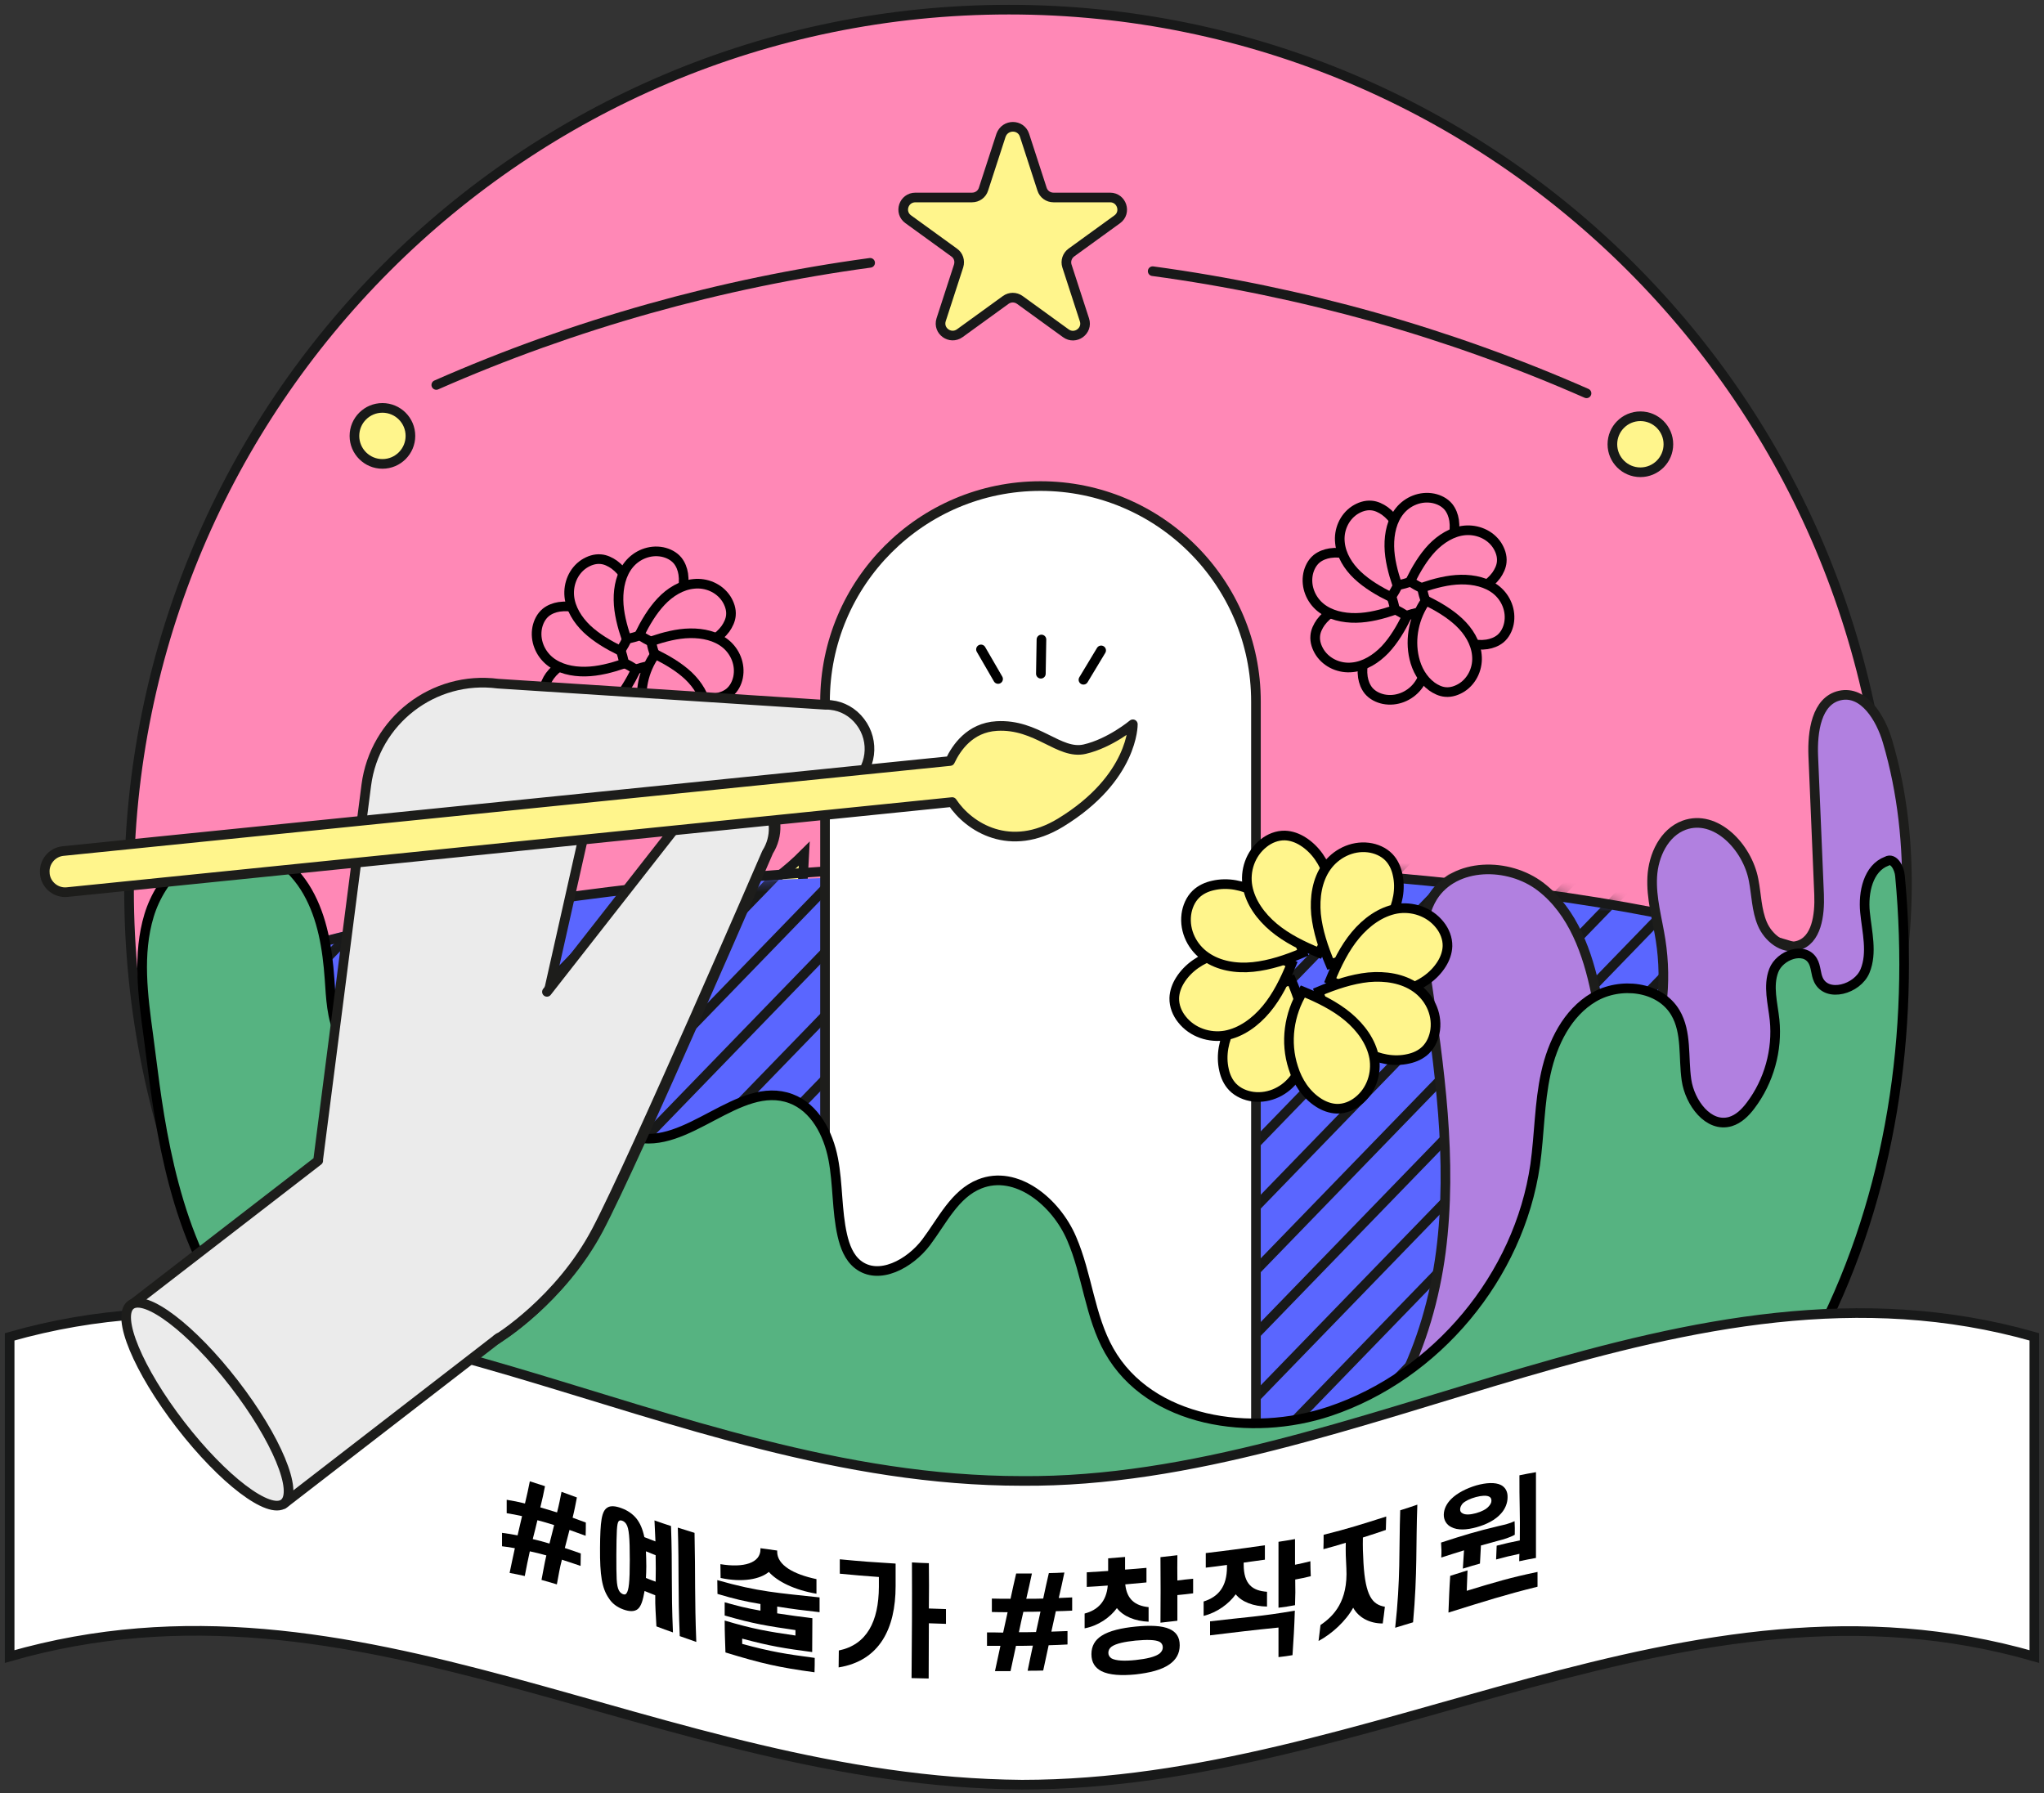 <svg width="212" height="186" viewBox="0 0 212 186" fill="none" xmlns="http://www.w3.org/2000/svg">
<rect x="0" y="0" width="212" height="186" fill="#333333" stroke="none"/>
<path d="M104.648 183.53C155.052 183.53 195.913 142.669 195.913 92.265C195.913 41.861 155.052 1 104.648 1C54.244 1 13.383 41.861 13.383 92.265C13.383 142.669 54.244 183.53 104.648 183.53Z" fill="#FF88B6" stroke="#181919" stroke-miterlimit="10"/>
<path d="M83.109 112.817C82.544 113.261 81.717 112.837 81.253 112.293C80.789 111.748 80.406 111.042 79.74 110.82C78.57 110.457 77.522 111.728 76.291 111.788C73.77 111.93 73.407 107.351 70.906 106.948C69.333 106.686 68.002 108.34 66.409 108.42C64.835 108.501 63.605 107.049 62.96 105.617C62.314 104.185 61.951 102.551 60.842 101.442C59.107 99.667 56.304 99.768 53.843 99.99C59.249 99.223 64.674 98.436 69.837 96.662C75.001 94.887 79.922 92.063 83.411 88.554C82.927 97.126 82.826 105.738 83.109 112.817Z" fill="#FFF58C" stroke="#181919" stroke-miterlimit="10"/>
<path d="M15.643 107.21C18.427 123.366 26.938 138.472 39.281 149.242C41.944 151.562 44.788 153.7 47.894 155.334C52.27 157.653 57.111 156.12 61.951 157.048C71.29 158.843 80.85 162.11 90.349 162.534C101.563 163.018 112.798 163.502 123.83 162.171C142.728 159.912 160.82 152.449 176.895 145.935C180.525 145.007 184.559 143.757 186.253 140.429C187.342 138.271 187.141 135.729 187.383 133.329C187.584 131.312 188.089 129.336 188.613 127.359C190.731 119.271 192.828 111.184 195.067 103.096C192.284 100.333 188.351 99.122 184.599 98.013C144.181 86.093 113.604 90.47 75.566 91.377C71.834 91.458 56.223 94.02 52.573 93.273C50.334 92.83 48.579 94.988 46.28 94.867C43.396 94.705 40.532 95.371 37.728 96.077C29.963 98.053 22.299 100.393 14.756 103.136C15.079 104.709 15.482 106.222 15.643 107.21Z" fill="#5A66FF"/>
<mask id="mask0_525_53909" style="mask-type:luminance" maskUnits="userSpaceOnUse" x="14" y="89" width="182" height="75">
<path d="M15.643 107.21C18.427 123.366 26.938 138.472 39.281 149.242C41.944 151.562 44.788 153.7 47.894 155.334C52.27 157.653 57.111 156.12 61.951 157.048C71.29 158.843 80.85 162.11 90.349 162.534C101.563 163.018 112.798 163.502 123.83 162.171C142.728 159.912 160.82 152.449 176.895 145.935C180.525 145.007 184.559 143.757 186.253 140.429C187.342 138.271 187.141 135.729 187.383 133.329C187.584 131.312 188.089 129.336 188.613 127.359C190.731 119.271 192.828 111.184 195.067 103.096C192.284 100.333 188.351 99.122 184.599 98.013C144.181 86.093 113.604 90.47 75.566 91.377C71.834 91.458 56.687 96.823 53.037 96.077C50.798 95.633 48.579 94.988 46.28 94.867C43.396 94.705 40.532 95.371 37.728 96.077C29.963 98.053 22.299 100.393 14.756 103.136C15.079 104.709 15.482 106.222 15.643 107.21Z" fill="white"/>
</mask>
<g mask="url(#mask0_525_53909)">
<path d="M235.385 82.584L172.095 147.891" stroke="#181919" stroke-miterlimit="10" stroke-linecap="round" stroke-linejoin="round"/>
<path d="M228.81 82.805L165.519 148.093" stroke="#181919" stroke-miterlimit="10" stroke-linecap="round" stroke-linejoin="round"/>
<path d="M222.215 83.007L158.924 148.315" stroke="#181919" stroke-miterlimit="10" stroke-linecap="round" stroke-linejoin="round"/>
<path d="M215.619 83.209L152.329 148.516" stroke="#181919" stroke-miterlimit="10" stroke-linecap="round" stroke-linejoin="round"/>
<path d="M209.044 83.431L145.754 148.718" stroke="#181919" stroke-miterlimit="10" stroke-linecap="round" stroke-linejoin="round"/>
<path d="M202.449 83.633L139.158 148.94" stroke="#181919" stroke-miterlimit="10" stroke-linecap="round" stroke-linejoin="round"/>
<path d="M195.854 83.834L132.563 149.142" stroke="#181919" stroke-miterlimit="10" stroke-linecap="round" stroke-linejoin="round"/>
<path d="M189.258 84.056L125.968 149.343" stroke="#181919" stroke-miterlimit="10" stroke-linecap="round" stroke-linejoin="round"/>
<path d="M182.683 84.258L119.393 149.565" stroke="#181919" stroke-miterlimit="10" stroke-linecap="round" stroke-linejoin="round"/>
<path d="M176.088 84.46L112.798 149.767" stroke="#181919" stroke-miterlimit="10" stroke-linecap="round" stroke-linejoin="round"/>
<path d="M169.493 84.681L106.202 149.968" stroke="#181919" stroke-miterlimit="10" stroke-linecap="round" stroke-linejoin="round"/>
<path d="M162.918 84.883L99.627 150.19" stroke="#181919" stroke-miterlimit="10" stroke-linecap="round" stroke-linejoin="round"/>
<path d="M156.322 85.085L93.032 150.392" stroke="#181919" stroke-miterlimit="10" stroke-linecap="round" stroke-linejoin="round"/>
<path d="M149.727 85.306L86.437 150.594" stroke="#181919" stroke-miterlimit="10" stroke-linecap="round" stroke-linejoin="round"/>
<path d="M143.152 85.508L79.862 150.816" stroke="#181919" stroke-miterlimit="10" stroke-linecap="round" stroke-linejoin="round"/>
<path d="M136.557 85.71L73.266 151.017" stroke="#181919" stroke-miterlimit="10" stroke-linecap="round" stroke-linejoin="round"/>
<path d="M129.961 85.932L66.671 151.219" stroke="#181919" stroke-miterlimit="10" stroke-linecap="round" stroke-linejoin="round"/>
<path d="M123.366 86.133L60.076 151.441" stroke="#181919" stroke-miterlimit="10" stroke-linecap="round" stroke-linejoin="round"/>
<path d="M116.791 86.335L53.501 151.642" stroke="#181919" stroke-miterlimit="10" stroke-linecap="round" stroke-linejoin="round"/>
<path d="M110.196 86.557L46.905 151.844" stroke="#181919" stroke-miterlimit="10" stroke-linecap="round" stroke-linejoin="round"/>
<path d="M103.6 86.759L40.31 152.066" stroke="#181919" stroke-miterlimit="10" stroke-linecap="round" stroke-linejoin="round"/>
<path d="M97.025 86.96L33.735 152.268" stroke="#181919" stroke-miterlimit="10" stroke-linecap="round" stroke-linejoin="round"/>
<path d="M90.41 87.182L27.14 152.47" stroke="#181919" stroke-miterlimit="10" stroke-linecap="round" stroke-linejoin="round"/>
<path d="M83.835 87.384L20.544 152.691" stroke="#181919" stroke-miterlimit="10" stroke-linecap="round" stroke-linejoin="round"/>
<path d="M77.26 87.586L13.949 152.893" stroke="#181919" stroke-miterlimit="10" stroke-linecap="round" stroke-linejoin="round"/>
<path d="M70.665 87.808L7.374 153.095" stroke="#181919" stroke-miterlimit="10" stroke-linecap="round" stroke-linejoin="round"/>
<path d="M64.069 88.009L0.779 153.316" stroke="#181919" stroke-miterlimit="10" stroke-linecap="round" stroke-linejoin="round"/>
<path d="M57.474 88.211L-5.816 153.518" stroke="#181919" stroke-miterlimit="10" stroke-linecap="round" stroke-linejoin="round"/>
<path d="M50.899 88.433L-12.392 153.72" stroke="#181919" stroke-miterlimit="10" stroke-linecap="round" stroke-linejoin="round"/>
<path d="M44.304 88.634L-18.987 153.942" stroke="#181919" stroke-miterlimit="10" stroke-linecap="round" stroke-linejoin="round"/>
<path d="M37.708 88.836L-25.582 154.143" stroke="#181919" stroke-miterlimit="10" stroke-linecap="round" stroke-linejoin="round"/>
<path d="M31.133 89.058L-32.157 154.345" stroke="#181919" stroke-miterlimit="10" stroke-linecap="round" stroke-linejoin="round"/>
</g>
<path d="M196.861 102.148C182.42 95.976 166.729 93.334 151.118 91.68C117.718 88.15 83.854 89.018 50.676 94.262C39.139 96.077 27.542 98.477 16.974 103.479" stroke="#181919" stroke-miterlimit="10" stroke-linecap="round" stroke-linejoin="round"/>
<path d="M136.213 154.486C143.999 148.879 148.194 139.36 149.444 129.84C150.674 120.34 149.303 110.699 147.891 101.22C147.488 98.437 147.125 95.391 148.617 93.011C150.876 89.441 156.463 89.401 159.811 91.983C163.159 94.564 164.672 98.84 165.519 102.975C166.043 105.476 167.475 108.783 169.936 108.118C171.509 107.694 172.134 105.818 172.336 104.205C172.618 101.986 172.578 99.727 172.235 97.509C171.892 95.31 171.247 93.152 171.368 90.934C171.489 88.715 172.598 86.355 174.676 85.589C177.943 84.399 181.231 87.848 181.876 91.256C182.178 92.789 182.178 94.383 182.784 95.815C183.389 97.247 184.901 98.477 186.414 98.094C188.431 97.569 188.754 94.887 188.673 92.789C188.471 87.989 188.27 83.209 188.068 78.409C187.967 75.908 188.391 72.681 190.831 72.136C193.312 71.592 195.067 74.476 195.772 76.896C198.899 87.525 198.052 98.961 195.49 109.731C194.562 113.684 193.392 117.597 191.537 121.207C189.601 124.979 186.959 128.347 184.256 131.635C180.041 136.778 175.603 141.8 170.259 145.753C160.739 152.853 148.436 156.039 136.213 154.486Z" fill="#B180E0" stroke="#1D1D1B" stroke-miterlimit="10"/>
<path d="M85.57 160.477V72.761C85.57 60.418 95.574 50.414 107.917 50.414C120.261 50.414 130.265 60.418 130.265 72.761V160.477C130.265 161.949 129.075 163.159 127.582 163.159H88.253C86.78 163.159 85.57 161.949 85.57 160.477Z" fill="white" stroke="#1D1D1B" stroke-miterlimit="10"/>
<path d="M108.017 66.328L107.957 69.877" stroke="black" stroke-miterlimit="10" stroke-linecap="round" stroke-linejoin="round"/>
<path d="M101.745 67.356L103.52 70.422" stroke="black" stroke-miterlimit="10" stroke-linecap="round" stroke-linejoin="round"/>
<path d="M114.209 67.457L112.374 70.503" stroke="black" stroke-miterlimit="10" stroke-linecap="round" stroke-linejoin="round"/>
<path d="M15.381 107.371C14.816 103.237 14.252 98.941 15.462 94.947C16.672 90.954 20.242 87.344 24.417 87.485C27.543 87.586 30.347 89.764 31.9 92.487C33.453 95.21 33.957 98.396 34.179 101.522C34.32 103.499 34.38 105.556 35.248 107.351C36.115 109.146 38.112 110.558 40.028 110.094C42.811 109.408 43.376 105.758 44.949 103.378C47.248 99.909 52.755 99.183 55.861 101.946C58.281 104.084 59.007 107.513 59.955 110.598C60.903 113.704 62.577 117.032 65.703 117.9C71.27 119.412 76.614 111.95 82.02 113.946C84.521 114.874 85.912 117.577 86.417 120.199C86.921 122.821 86.78 125.544 87.365 128.125C87.627 129.255 88.05 130.404 88.958 131.131C91.136 132.865 94.383 131.07 96.057 128.851C97.731 126.633 99.022 123.829 101.604 122.801C105.416 121.268 109.53 124.676 111.144 128.448C112.778 132.22 113.02 136.516 115.036 140.086C119.252 147.548 129.78 149.101 137.908 146.378C148.981 142.667 157.553 132.381 159.227 120.804C159.671 117.637 159.65 114.41 160.336 111.304C161.022 108.178 162.555 105.052 165.298 103.438C168.041 101.825 172.135 102.269 173.769 105.032C174.979 107.089 174.575 109.65 174.918 112.01C175.261 114.37 177.197 116.992 179.477 116.326C180.344 116.064 181.03 115.379 181.574 114.652C183.47 112.151 184.378 108.904 184.055 105.778C183.873 104.064 183.349 102.269 183.974 100.655C184.599 99.042 187.121 98.154 188.008 99.647C188.371 100.252 188.311 101.018 188.613 101.643C189.501 103.499 192.647 102.612 193.434 100.716C194.22 98.82 193.635 96.641 193.434 94.604C193.232 92.567 193.756 90.046 195.692 89.32C196.398 88.917 197.003 90.026 197.064 90.853C198.577 107.049 196.156 123.789 188.774 138.27C186.919 141.901 184.761 145.41 181.937 148.335C178.327 152.066 173.789 154.728 169.13 157.028C148.961 166.951 126.008 170.48 103.56 169.149C81.112 167.818 59.168 161.787 38.293 153.458C34.743 152.046 31.133 150.493 28.471 147.77C24.8 144.019 25.082 137.968 22.34 133.49C17.116 124.797 16.148 112.898 15.381 107.371Z" fill="#56B381" stroke="black" stroke-miterlimit="10"/>
<path d="M211 138.654V171.812C174.817 161.404 142.587 185.103 106 185.103C68.123 184.8 37.203 161.404 1 171.812V138.654C37.244 128.307 68.728 153.599 106 153.599C140.973 153.881 174.756 128.307 211 138.654Z" fill="white" stroke="#181919" stroke-miterlimit="10"/>
<path d="M56.667 161.324C55.981 161.142 55.639 161.041 54.953 160.9C54.731 161.868 54.63 162.433 54.428 163.462C53.803 163.321 53.48 163.26 52.855 163.139C53.077 162.11 53.178 161.566 53.4 160.578C52.875 160.477 52.593 160.436 52.069 160.376C52.069 159.811 52.069 159.549 52.069 158.984C52.714 159.065 53.037 159.125 53.682 159.246C53.864 158.46 53.965 158.056 54.146 157.25C53.501 157.108 53.178 157.048 52.553 156.947C52.553 156.403 52.553 156.12 52.553 155.555C53.319 155.676 53.682 155.757 54.449 155.939C54.691 154.95 54.771 154.527 54.953 153.639C55.578 153.841 55.901 153.942 56.526 154.144C56.365 154.971 56.284 155.354 56.042 156.342C56.728 156.544 57.071 156.645 57.776 156.866C58.019 155.898 58.079 155.535 58.24 154.729C58.866 154.95 59.188 155.071 59.834 155.313C59.672 156.1 59.632 156.443 59.39 157.411C59.934 157.613 60.217 157.714 60.761 157.915C60.761 158.46 60.761 158.742 60.741 159.287C60.076 159.045 59.733 158.924 59.067 158.682C58.866 159.448 58.765 159.831 58.583 160.557C59.249 160.779 59.572 160.88 60.237 161.122C60.237 161.647 60.217 161.909 60.217 162.413C59.43 162.151 59.047 162.01 58.281 161.768C58.039 162.675 57.958 163.28 57.756 164.329C57.111 164.127 56.788 164.047 56.163 163.865C56.365 162.857 56.445 162.272 56.667 161.324ZM55.255 159.63C55.941 159.791 56.284 159.892 56.99 160.094C57.191 159.347 57.272 158.964 57.474 158.177C56.768 157.956 56.425 157.855 55.739 157.673C55.558 158.46 55.457 158.843 55.255 159.63Z" fill="black"/>
<path d="M62.234 160.577C62.254 157.774 62.395 156.725 63 156.362C63.303 156.16 63.807 156.181 64.453 156.423C65.118 156.665 65.622 157.028 66.005 157.492C66.389 157.976 66.651 158.581 66.832 159.428C67.296 159.609 67.518 159.69 67.982 159.872C67.942 159.004 67.922 158.561 67.881 157.693C68.567 157.935 68.91 158.056 69.596 158.278C69.757 162.574 69.596 164.672 69.797 169.311C69.112 169.069 68.769 168.948 68.083 168.685C68.022 167.374 67.942 166.648 67.962 165.458C67.518 165.277 67.296 165.196 66.853 165.015C66.691 165.942 66.51 166.588 66.147 166.89C65.824 167.153 65.32 167.173 64.654 166.931C63.989 166.689 63.484 166.305 63.142 165.761C62.436 164.732 62.214 163.401 62.234 160.577ZM63.928 161.243C63.928 163.583 63.928 164.45 64.19 164.954C64.291 165.156 64.453 165.277 64.594 165.337C64.755 165.398 64.896 165.398 64.977 165.257C65.219 164.934 65.32 164.107 65.32 161.788C65.32 159.468 65.239 158.52 64.957 158.077C64.856 157.915 64.715 157.794 64.553 157.734C64.392 157.673 64.271 157.673 64.17 157.774C63.968 157.996 63.948 158.903 63.928 161.243ZM66.994 160.9C67.014 161.364 67.034 161.888 67.034 162.453C67.034 162.917 67.014 163.3 66.994 163.663C67.397 163.825 67.599 163.905 68.002 164.047C68.022 162.978 68.022 162.413 68.002 161.304C67.599 161.142 67.397 161.062 66.994 160.9ZM70.503 169.694C70.302 165.015 70.443 162.857 70.302 158.44C71.007 158.661 71.35 158.762 72.036 158.984C72.137 163.502 72.036 165.66 72.218 170.299C71.552 170.057 71.209 169.936 70.503 169.694Z" fill="black"/>
<path d="M78.873 167.052C78.873 166.769 78.873 166.628 78.873 166.366C77.099 166.063 76.191 165.842 74.416 165.317C74.416 164.752 74.396 164.47 74.396 163.885C78.672 165.115 80.769 165.216 85.005 165.68C85.005 166.285 85.005 166.588 85.005 167.213C83.23 167.011 82.363 166.91 80.608 166.628C80.608 166.91 80.608 167.052 80.608 167.334C82.06 167.556 82.806 167.657 84.258 167.838C84.258 169.25 84.238 169.936 84.238 171.348C81.334 170.964 79.922 170.743 76.978 169.956C76.978 170.178 76.978 170.279 76.978 170.501C80.023 171.327 81.475 171.549 84.501 171.953C84.501 172.538 84.501 172.84 84.48 173.445C80.769 172.941 78.994 172.538 75.243 171.388C75.203 170.057 75.162 169.391 75.162 168.08C78.147 168.968 79.6 169.21 82.504 169.633C82.504 169.411 82.504 169.29 82.504 169.069C79.6 168.645 78.147 168.423 75.162 167.556C75.162 167.011 75.162 166.729 75.162 166.184C76.655 166.608 77.401 166.789 78.873 167.052ZM79.741 163.038C78.833 163.804 76.998 164.147 74.739 163.663C74.739 163.099 74.719 162.816 74.719 162.231C77.139 162.635 78.873 162.11 78.873 160.698C78.873 160.638 78.873 160.618 78.873 160.577C79.6 160.678 79.922 160.719 80.608 160.819C80.608 160.88 80.608 160.9 80.608 160.94C80.608 162.332 82.302 163.28 84.682 163.784C84.682 164.369 84.682 164.692 84.682 165.297C82.423 164.914 80.648 164.046 79.741 163.038Z" fill="black"/>
<path d="M91.156 164.591C91.156 164.147 91.156 163.966 91.156 163.562C89.543 163.441 88.716 163.381 87.102 163.22C87.102 162.614 87.102 162.312 87.102 161.727C89.402 161.949 90.571 162.03 92.891 162.171C92.891 163.099 92.891 163.583 92.891 164.51C92.891 168.927 91.217 172.255 86.981 172.941C86.981 172.235 87.001 171.892 87.001 171.186C89.906 170.581 91.136 168.181 91.156 164.591ZM96.34 166.83C97.046 166.85 97.409 166.87 98.115 166.89C98.115 167.495 98.115 167.818 98.115 168.423C97.409 168.403 97.046 168.383 96.34 168.363C96.34 170.642 96.32 171.791 96.32 174.091C95.614 174.07 95.251 174.071 94.545 174.05C94.585 169.19 94.605 166.709 94.585 162.05C95.291 162.09 95.634 162.11 96.34 162.13C96.36 163.986 96.36 164.914 96.34 166.83Z" fill="black"/>
<path d="M107.13 170.682C106.424 170.702 106.081 170.702 105.375 170.702C105.153 171.751 105.032 172.275 104.811 173.324C104.165 173.324 103.842 173.324 103.197 173.324C103.419 172.275 103.54 171.751 103.762 170.702C103.217 170.702 102.935 170.702 102.37 170.702C102.37 170.137 102.37 169.855 102.37 169.311C103.036 169.311 103.379 169.311 104.044 169.331C104.226 168.484 104.327 168.06 104.508 167.213C103.842 167.213 103.52 167.213 102.874 167.193C102.874 166.628 102.874 166.366 102.874 165.801C103.641 165.821 104.044 165.821 104.811 165.821C105.032 164.773 105.153 164.248 105.395 163.199C106.041 163.199 106.364 163.199 107.029 163.199C106.807 164.248 106.686 164.773 106.444 165.821C107.15 165.821 107.493 165.821 108.199 165.801C108.421 164.752 108.542 164.208 108.784 163.159C109.429 163.139 109.752 163.139 110.397 163.099C110.176 164.167 110.055 164.692 109.812 165.741C110.357 165.72 110.639 165.7 111.204 165.68C111.204 166.225 111.204 166.507 111.204 167.052C110.518 167.092 110.196 167.092 109.51 167.112C109.328 167.959 109.228 168.383 109.046 169.23C109.712 169.21 110.055 169.19 110.72 169.169C110.72 169.714 110.72 169.996 110.72 170.561C109.934 170.601 109.55 170.622 108.764 170.642C108.542 171.691 108.421 172.215 108.199 173.264C107.554 173.284 107.231 173.284 106.585 173.284C106.787 172.255 106.908 171.731 107.13 170.682ZM105.678 169.29C106.384 169.29 106.747 169.29 107.453 169.27C107.634 168.423 107.735 168 107.917 167.152C107.211 167.173 106.848 167.173 106.142 167.173C105.94 168.02 105.859 168.443 105.678 169.29Z" fill="black"/>
<path d="M118.909 162.615C118.909 163.22 118.909 163.522 118.909 164.127C118.021 164.208 117.598 164.248 116.71 164.329C116.872 165.882 117.739 166.548 119.131 166.689C119.131 167.294 119.131 167.596 119.131 168.201C117.739 168.141 116.509 167.657 115.843 166.79C115.137 167.758 113.907 168.625 112.495 168.887C112.495 168.282 112.495 167.98 112.495 167.354C113.866 166.991 114.754 166.104 114.895 164.45C114.028 164.51 113.584 164.551 112.717 164.591C112.717 163.986 112.717 163.684 112.717 163.078C113.604 163.018 114.048 162.998 114.935 162.937C114.935 162.413 114.935 162.151 114.935 161.626C115.641 161.566 115.984 161.546 116.69 161.485C116.69 162.009 116.69 162.272 116.69 162.796C117.557 162.736 118.001 162.695 118.909 162.615ZM113.201 171.57C113.201 170.702 113.584 170.097 114.23 169.674C115.056 169.129 116.367 168.847 117.779 168.706C119.211 168.564 120.502 168.585 121.329 168.968C121.974 169.27 122.358 169.775 122.358 170.642C122.358 171.509 121.974 172.134 121.329 172.598C120.502 173.203 119.211 173.506 117.779 173.667C116.347 173.808 115.056 173.748 114.23 173.324C113.584 172.981 113.201 172.437 113.201 171.57ZM114.956 171.428C114.956 171.67 115.077 171.872 115.298 172.013C115.762 172.255 116.63 172.296 117.779 172.175C118.929 172.054 119.796 171.852 120.26 171.509C120.482 171.328 120.603 171.106 120.603 170.864C120.603 170.602 120.482 170.4 120.26 170.279C119.796 170.057 118.949 170.057 117.779 170.158C116.63 170.279 115.762 170.46 115.298 170.783C115.077 170.944 114.956 171.166 114.956 171.428ZM122.116 163.926C122.761 163.845 123.084 163.805 123.749 163.744C123.749 164.369 123.749 164.652 123.749 165.257C123.104 165.337 122.781 165.378 122.116 165.438C122.116 166.507 122.116 167.052 122.116 168.101C121.41 168.181 121.067 168.222 120.361 168.302C120.381 165.68 120.381 164.268 120.361 161.505C121.067 161.425 121.41 161.384 122.116 161.304C122.095 162.352 122.116 162.877 122.116 163.926Z" fill="black"/>
<path d="M131.192 160.275C131.192 160.88 131.192 161.183 131.192 161.767C130.304 161.888 129.881 161.949 128.993 162.07C128.993 162.151 128.993 162.191 128.993 162.272C128.993 164.309 129.901 164.994 131.413 165.095C131.413 165.7 131.413 166.003 131.413 166.628C130.022 166.608 128.812 166.164 128.166 165.358C127.46 166.346 126.23 167.253 124.838 167.596C124.838 167.011 124.838 166.709 124.838 166.104C126.371 165.62 127.259 164.571 127.259 162.514C127.259 162.433 127.259 162.393 127.259 162.312C126.371 162.433 125.948 162.494 125.06 162.594C125.06 161.989 125.06 161.687 125.06 161.082C127.501 160.799 128.731 160.618 131.192 160.275ZM134.298 167.052C134.237 168.927 134.177 169.835 134.056 171.67C133.451 171.771 133.309 171.791 132.603 171.872C132.603 170.642 132.603 170.037 132.603 168.806C129.78 169.089 128.348 169.27 125.504 169.613C125.504 169.028 125.504 168.746 125.504 168.161C129.074 167.737 130.849 167.657 134.298 167.052ZM134.318 162.292C134.943 162.171 135.266 162.09 135.911 161.929C135.911 162.534 135.931 162.857 135.952 163.482C135.306 163.643 134.983 163.704 134.338 163.825C134.358 164.894 134.358 165.418 134.318 166.487C133.632 166.608 133.309 166.669 132.603 166.749C132.603 164.026 132.603 162.655 132.603 159.912C133.289 159.811 133.632 159.751 134.318 159.63C134.318 160.698 134.318 161.243 134.318 162.292Z" fill="black"/>
<path d="M143.777 157.29C143.757 157.855 143.757 158.117 143.737 158.682C142.789 159.004 142.305 159.166 141.357 159.468C141.337 160.456 141.357 161.021 141.417 162.11C141.619 165.559 142.345 166.426 143.636 166.648C143.555 167.334 143.515 167.697 143.414 168.383C142.002 168.383 140.893 167.737 140.349 166.749C139.602 168.121 138.13 169.472 136.758 170.198C136.839 169.532 136.879 169.21 136.96 168.544C138.332 167.616 139.824 166.084 139.643 162.655C139.582 161.566 139.562 161.021 139.582 160.013C138.654 160.295 138.19 160.436 137.263 160.678C137.283 160.093 137.283 159.791 137.283 159.186C139.864 158.54 141.175 158.117 143.777 157.29ZM146.561 168.262C145.814 168.484 145.431 168.605 144.705 168.827C145.27 163.724 145.088 160.88 145.229 156.644C145.935 156.423 146.298 156.302 147.004 156.06C146.843 160.235 147.024 163.099 146.561 168.262Z" fill="black"/>
<path d="M153.6 160.295C153.559 161.041 153.539 161.425 153.499 162.171C152.793 162.373 152.43 162.473 151.724 162.695C151.764 161.929 151.805 161.566 151.845 160.799C150.917 161.082 150.433 161.243 149.485 161.546C149.525 160.92 149.505 160.618 149.465 159.993C151.885 159.206 153.075 158.843 155.435 158.278C156.06 158.137 156.585 158.016 157.089 157.774C157.109 158.339 157.129 158.641 157.109 159.186C156.585 159.468 156 159.65 155.354 159.811C154.669 160.013 154.306 160.093 153.6 160.295ZM149.747 157.068C149.768 156.483 150.05 155.939 150.514 155.475C151.139 154.85 152.107 154.365 153.116 154.063C154.124 153.781 155.072 153.72 155.677 154.023C156.101 154.244 156.383 154.668 156.363 155.293C156.363 155.918 156.101 156.524 155.677 156.987C155.092 157.653 154.164 158.117 153.156 158.399C152.147 158.682 151.179 158.742 150.514 158.379C150.05 158.157 149.727 157.673 149.747 157.068ZM150.231 167.253C150.292 165.721 150.312 164.934 150.413 163.442C151.139 163.22 151.482 163.099 152.208 162.877C152.168 163.704 152.168 164.127 152.127 164.995C155.173 164.067 156.665 163.623 159.469 163.038C159.469 163.643 159.469 163.946 159.469 164.571C156.06 165.418 154.104 166.043 150.231 167.253ZM151.442 156.544C151.442 156.766 151.522 156.866 151.704 156.967C151.986 157.129 152.49 157.108 153.075 156.947C153.66 156.786 154.144 156.544 154.406 156.241C154.568 156.06 154.689 155.878 154.689 155.656C154.689 155.434 154.608 155.293 154.427 155.213C154.144 155.092 153.68 155.112 153.075 155.273C152.47 155.434 151.986 155.676 151.704 155.939C151.542 156.14 151.442 156.342 151.442 156.544ZM157.573 161.929C157.573 161.626 157.573 161.465 157.593 161.162C156.625 161.364 156.141 161.485 155.173 161.747C155.193 161.183 155.213 160.9 155.233 160.315C156.201 160.073 156.685 159.952 157.633 159.771C157.674 157.008 157.573 155.596 157.593 153.014C158.279 152.873 158.622 152.812 159.307 152.691C159.307 156.221 159.307 158.036 159.307 161.586C158.602 161.707 158.259 161.788 157.573 161.929Z" fill="black"/>
<path d="M106.263 14.029L108.078 19.616C108.24 20.14 108.724 20.483 109.268 20.483H115.137C116.348 20.483 116.852 22.036 115.884 22.742L111.124 26.191C110.68 26.514 110.499 27.079 110.66 27.583L112.475 33.17C112.858 34.319 111.527 35.287 110.539 34.561L105.779 31.112C105.335 30.79 104.75 30.79 104.307 31.112L99.547 34.561C98.558 35.267 97.248 34.319 97.611 33.17L99.426 27.583C99.587 27.058 99.406 26.494 98.962 26.191L94.202 22.742C93.214 22.036 93.718 20.483 94.948 20.483H100.817C101.362 20.483 101.846 20.14 102.007 19.616L103.823 14.029C104.246 12.859 105.88 12.859 106.263 14.029Z" fill="#FFF58C" stroke="#181919" stroke-miterlimit="10" stroke-linecap="round" stroke-linejoin="round"/>
<path d="M45.252 39.926C59.552 33.633 74.759 29.358 90.249 27.26" stroke="#181919" stroke-miterlimit="10" stroke-linecap="round" stroke-linejoin="round"/>
<path d="M39.665 48.115C41.269 48.115 42.569 46.815 42.569 45.211C42.569 43.607 41.269 42.306 39.665 42.306C38.061 42.306 36.761 43.607 36.761 45.211C36.761 46.815 38.061 48.115 39.665 48.115Z" fill="#FFF58C" stroke="#181919" stroke-miterlimit="10" stroke-linecap="round" stroke-linejoin="round"/>
<path d="M164.551 40.794C150.251 34.501 135.044 30.225 119.554 28.127" stroke="#181919" stroke-miterlimit="10" stroke-linecap="round" stroke-linejoin="round"/>
<path d="M170.138 48.982C171.742 48.982 173.042 47.682 173.042 46.078C173.042 44.474 171.742 43.173 170.138 43.173C168.534 43.173 167.234 44.474 167.234 46.078C167.234 47.682 168.534 48.982 170.138 48.982Z" fill="#FFF58C" stroke="#181919" stroke-miterlimit="10" stroke-linecap="round" stroke-linejoin="round"/>
<path d="M147.246 63.504C147.689 64.835 148.052 66.186 148.073 67.538C148.093 68.889 147.79 70.24 146.983 71.229C146.177 72.217 144.846 72.782 143.514 72.519C142.93 72.398 142.345 72.116 141.941 71.632C141.619 71.229 141.437 70.745 141.356 70.24C141.175 69.03 141.538 67.84 142.143 66.872C143.272 65.077 145.188 63.847 147.246 63.504Z" fill="#FF88B6" stroke="black" stroke-miterlimit="10"/>
<path d="M145.915 63.927C145.289 65.178 144.584 66.388 143.656 67.376C142.728 68.344 141.538 69.091 140.267 69.212C138.997 69.353 137.645 68.808 136.899 67.679C136.576 67.174 136.355 66.57 136.415 65.944C136.455 65.44 136.697 64.956 136.98 64.553C137.706 63.564 138.795 62.979 139.925 62.717C141.982 62.213 144.221 62.697 145.915 63.927Z" fill="#FF88B6" stroke="black" stroke-miterlimit="10"/>
<path d="M144.684 63.262C143.353 63.706 142.002 64.069 140.651 64.089C139.299 64.109 137.948 63.806 136.96 63C135.971 62.193 135.407 60.862 135.669 59.531C135.79 58.946 136.072 58.361 136.556 57.957C136.96 57.635 137.444 57.453 137.948 57.372C139.158 57.191 140.348 57.554 141.316 58.159C143.111 59.288 144.341 61.205 144.684 63.262Z" fill="#FF88B6" stroke="black" stroke-miterlimit="10"/>
<path d="M144.261 61.931C143.01 61.306 141.8 60.6 140.812 59.672C139.824 58.744 139.098 57.554 138.977 56.283C138.835 55.013 139.38 53.661 140.509 52.915C141.014 52.593 141.619 52.371 142.244 52.431C142.748 52.471 143.232 52.714 143.636 52.996C144.624 53.722 145.209 54.811 145.471 55.941C145.975 58.018 145.491 60.236 144.261 61.931Z" fill="#FF88B6" stroke="black" stroke-miterlimit="10"/>
<path d="M144.926 60.7C144.483 59.369 144.12 58.018 144.099 56.666C144.079 55.315 144.382 53.964 145.189 52.976C145.995 51.987 147.327 51.423 148.658 51.685C149.243 51.806 149.827 52.088 150.231 52.572C150.554 52.976 150.735 53.46 150.816 53.964C150.997 55.174 150.634 56.364 150.029 57.332C148.9 59.127 146.984 60.358 144.926 60.7Z" fill="#FF88B6" stroke="black" stroke-miterlimit="10"/>
<path d="M146.257 60.297C146.883 59.047 147.589 57.836 148.516 56.848C149.444 55.88 150.634 55.134 151.905 55.013C153.175 54.892 154.527 55.416 155.273 56.546C155.596 57.05 155.818 57.655 155.757 58.28C155.717 58.784 155.475 59.268 155.192 59.672C154.466 60.66 153.377 61.245 152.248 61.507C150.17 61.991 147.952 61.507 146.257 60.297Z" fill="#FF88B6" stroke="black" stroke-miterlimit="10"/>
<path d="M147.488 60.942C148.819 60.499 150.17 60.136 151.521 60.115C152.873 60.095 154.224 60.398 155.212 61.205C156.201 62.011 156.765 63.343 156.503 64.674C156.382 65.259 156.1 65.844 155.616 66.247C155.212 66.57 154.728 66.751 154.224 66.832C153.014 67.013 151.824 66.65 150.856 66.045C149.041 64.916 147.831 63 147.488 60.942Z" fill="#FF88B6" stroke="black" stroke-miterlimit="10"/>
<path d="M147.891 62.273C149.142 62.899 150.352 63.605 151.34 64.532C152.328 65.46 153.054 66.65 153.175 67.921C153.317 69.191 152.772 70.543 151.643 71.289C151.138 71.612 150.533 71.834 149.908 71.773C149.404 71.733 148.92 71.491 148.516 71.208C147.528 70.482 146.943 69.393 146.681 68.264C146.197 66.206 146.681 63.988 147.891 62.273Z" fill="#FF88B6" stroke="black" stroke-miterlimit="10"/>
<path d="M67.317 69.071C67.76 70.402 68.123 71.753 68.144 73.104C68.164 74.456 67.861 75.807 67.054 76.795C66.248 77.784 64.916 78.348 63.585 78.086C63.001 77.965 62.416 77.683 62.012 77.199C61.69 76.795 61.508 76.311 61.427 75.807C61.246 74.597 61.609 73.407 62.214 72.439C63.323 70.624 65.239 69.413 67.317 69.071Z" fill="#FF88B6" stroke="black" stroke-miterlimit="10"/>
<path d="M65.965 69.474C65.34 70.724 64.634 71.934 63.706 72.923C62.779 73.891 61.589 74.637 60.318 74.758C59.047 74.899 57.696 74.355 56.95 73.225C56.627 72.721 56.405 72.116 56.466 71.491C56.506 70.987 56.748 70.502 57.03 70.099C57.757 69.111 58.846 68.526 59.975 68.264C62.053 67.76 64.271 68.264 65.965 69.474Z" fill="#FF88B6" stroke="black" stroke-miterlimit="10"/>
<path d="M64.735 68.829C63.404 69.272 62.052 69.635 60.701 69.655C59.35 69.676 57.998 69.373 57.01 68.566C56.022 67.76 55.457 66.428 55.719 65.097C55.84 64.512 56.123 63.927 56.607 63.524C57.01 63.201 57.494 63.02 57.998 62.939C59.209 62.758 60.399 63.121 61.367 63.726C63.182 64.835 64.392 66.751 64.735 68.829Z" fill="#FF88B6" stroke="black" stroke-miterlimit="10"/>
<path d="M64.332 67.497C63.081 66.872 61.871 66.166 60.883 65.238C59.915 64.311 59.168 63.121 59.047 61.85C58.926 60.579 59.451 59.228 60.58 58.482C61.084 58.159 61.69 57.937 62.315 57.998C62.819 58.038 63.303 58.28 63.706 58.562C64.695 59.288 65.28 60.378 65.542 61.507C66.046 63.564 65.542 65.783 64.332 67.497Z" fill="#FF88B6" stroke="black" stroke-miterlimit="10"/>
<path d="M64.977 66.267C64.533 64.936 64.17 63.584 64.15 62.233C64.13 60.882 64.433 59.531 65.239 58.542C66.046 57.554 67.377 56.989 68.708 57.251C69.293 57.373 69.878 57.655 70.281 58.139C70.604 58.542 70.786 59.026 70.866 59.531C71.048 60.741 70.685 61.931 70.08 62.899C68.971 64.694 67.054 65.924 64.977 66.267Z" fill="#FF88B6" stroke="black" stroke-miterlimit="10"/>
<path d="M66.308 65.843C66.933 64.593 67.639 63.383 68.567 62.395C69.495 61.406 70.685 60.68 71.955 60.559C73.226 60.418 74.577 60.962 75.324 62.092C75.646 62.596 75.868 63.201 75.808 63.827C75.767 64.331 75.525 64.815 75.243 65.218C74.517 66.207 73.428 66.791 72.298 67.054C70.241 67.558 68.022 67.054 66.308 65.843Z" fill="#FF88B6" stroke="black" stroke-miterlimit="10"/>
<path d="M67.538 66.509C68.87 66.065 70.221 65.702 71.572 65.682C72.924 65.662 74.275 65.965 75.263 66.771C76.251 67.578 76.816 68.909 76.554 70.24C76.433 70.825 76.15 71.41 75.666 71.814C75.263 72.136 74.779 72.318 74.275 72.398C73.065 72.58 71.875 72.217 70.907 71.612C69.112 70.482 67.881 68.566 67.538 66.509Z" fill="#FF88B6" stroke="black" stroke-miterlimit="10"/>
<path d="M67.962 67.84C69.213 68.466 70.423 69.171 71.411 70.099C72.379 71.027 73.125 72.217 73.246 73.487C73.388 74.758 72.843 76.109 71.713 76.856C71.209 77.178 70.604 77.4 69.979 77.34C69.475 77.299 68.991 77.058 68.587 76.775C67.599 76.049 67.014 74.96 66.752 73.83C66.248 71.753 66.752 69.534 67.962 67.84Z" fill="#FF88B6" stroke="black" stroke-miterlimit="10"/>
<path d="M133.934 101.664C134.64 103.338 135.225 105.072 135.407 106.827C135.588 108.582 135.286 110.377 134.338 111.728C133.39 113.099 131.716 113.967 129.961 113.745C129.194 113.644 128.408 113.321 127.843 112.736C127.379 112.252 127.097 111.627 126.956 110.982C126.593 109.429 126.956 107.855 127.641 106.524C128.912 104.064 131.292 102.309 133.934 101.664Z" fill="#FFF58C" stroke="black" stroke-miterlimit="10"/>
<path d="M133.954 99.99C133.269 101.664 132.462 103.318 131.332 104.669C130.203 106.02 128.731 107.089 127.097 107.392C125.463 107.674 123.668 107.109 122.579 105.718C122.095 105.113 121.772 104.326 121.793 103.519C121.813 102.854 122.055 102.208 122.398 101.664C123.245 100.312 124.616 99.445 126.048 99.001C128.69 98.154 131.615 98.578 133.954 99.99Z" fill="#FFF58C" stroke="black" stroke-miterlimit="10"/>
<path d="M135.124 98.82C133.45 99.526 131.716 100.111 129.961 100.292C128.206 100.474 126.411 100.171 125.06 99.223C123.688 98.275 122.821 96.601 123.043 94.847C123.144 94.08 123.467 93.293 124.051 92.729C124.535 92.265 125.161 91.983 125.806 91.841C127.359 91.478 128.932 91.841 130.263 92.527C132.704 93.798 134.479 96.157 135.124 98.82Z" fill="#FFF58C" stroke="black" stroke-miterlimit="10"/>
<path d="M136.798 98.82C135.124 98.134 133.471 97.327 132.119 96.198C130.768 95.068 129.699 93.596 129.396 91.962C129.094 90.329 129.679 88.534 131.07 87.445C131.675 86.96 132.462 86.638 133.269 86.658C133.934 86.678 134.58 86.92 135.124 87.263C136.476 88.11 137.343 89.481 137.787 90.913C138.634 93.556 138.21 96.48 136.798 98.82Z" fill="#FFF58C" stroke="black" stroke-miterlimit="10"/>
<path d="M137.968 99.99C137.262 98.316 136.677 96.581 136.496 94.826C136.335 93.072 136.617 91.277 137.565 89.925C138.513 88.574 140.187 87.687 141.942 87.909C142.708 88.009 143.495 88.332 144.059 88.917C144.523 89.401 144.806 90.026 144.947 90.672C145.31 92.225 144.947 93.798 144.261 95.129C142.99 97.59 140.61 99.344 137.968 99.99Z" fill="#FFF58C" stroke="black" stroke-miterlimit="10"/>
<path d="M137.968 101.664C138.654 99.99 139.461 98.336 140.59 96.984C141.72 95.633 143.192 94.564 144.826 94.262C146.459 93.979 148.254 94.544 149.344 95.936C149.828 96.541 150.15 97.327 150.13 98.134C150.11 98.8 149.868 99.445 149.525 99.99C148.678 101.341 147.307 102.208 145.875 102.652C143.232 103.519 140.288 103.075 137.968 101.664Z" fill="#FFF58C" stroke="black" stroke-miterlimit="10"/>
<path d="M136.778 102.833C138.452 102.128 140.187 101.543 141.941 101.361C143.696 101.2 145.491 101.482 146.842 102.43C148.214 103.378 149.081 105.052 148.859 106.807C148.758 107.573 148.436 108.36 147.851 108.925C147.367 109.388 146.742 109.671 146.096 109.812C144.543 110.175 142.97 109.812 141.639 109.126C139.198 107.876 137.423 105.496 136.778 102.833Z" fill="#FFF58C" stroke="black" stroke-miterlimit="10"/>
<path d="M135.124 102.833C136.798 103.519 138.452 104.326 139.804 105.455C141.155 106.585 142.224 108.057 142.526 109.691C142.809 111.325 142.244 113.12 140.852 114.209C140.247 114.693 139.461 115.016 138.654 114.995C137.988 114.975 137.343 114.733 136.798 114.39C135.447 113.543 134.58 112.172 134.136 110.74C133.269 108.098 133.692 105.173 135.124 102.833Z" fill="#FFF58C" stroke="black" stroke-miterlimit="10"/>
<path d="M62.073 127.5C65.925 120.219 79.721 88.292 79.721 88.292C80.729 86.698 80.709 84.601 79.499 83.007C79.479 82.987 79.459 82.967 79.459 82.947L85.247 82.261C86.336 82.342 87.445 82.039 88.393 81.313C90.41 79.76 90.773 76.876 89.22 74.859C88.454 73.851 87.345 73.246 86.175 73.125C86.013 73.104 85.812 73.084 85.65 73.104L51.645 70.906C44.969 70.039 38.858 74.758 37.991 81.434L32.989 120.381H33.009L13.526 135.427L29.399 155.999L51.746 138.734C51.726 138.755 58.2 134.781 62.073 127.5ZM71.693 83.875L56.93 102.733L60.883 85.145L71.693 83.875Z" fill="#EBEBEB" stroke="#1D1D1B" stroke-miterlimit="10" stroke-linecap="round" stroke-linejoin="round"/>
<path d="M51.524 138.916C51.524 138.916 58.039 134.943 61.871 127.662C65.703 120.401 79.519 88.473 79.519 88.453C80.527 86.86 80.507 84.762 79.297 83.169C77.744 81.152 74.86 80.789 72.843 82.342C72.258 82.806 71.794 83.391 71.492 84.016L56.728 102.874" fill="#EBEBEB"/>
<path d="M51.524 138.916C51.524 138.916 58.039 134.943 61.871 127.662C65.703 120.401 79.519 88.473 79.519 88.453C80.527 86.86 80.507 84.762 79.297 83.169C77.744 81.152 74.86 80.789 72.843 82.342C72.258 82.806 71.794 83.391 71.492 84.016L56.728 102.874" stroke="#1D1D1B" stroke-miterlimit="10" stroke-linecap="round" stroke-linejoin="round"/>
<path d="M117.497 75.121C117.497 75.121 115.137 77.098 112.495 77.703C109.853 78.308 107.554 75.061 103.379 75.303C100.596 75.464 99.184 77.562 98.538 78.933L6.527 88.271C5.377 88.392 4.53 89.441 4.651 90.591V90.651C4.772 91.801 5.821 92.648 6.971 92.527L98.76 83.189C100.515 85.831 104.791 88.493 109.994 85.327C117.598 80.688 117.497 75.121 117.497 75.121Z" fill="#FFF58C" stroke="#1D1D1B" stroke-miterlimit="10" stroke-linecap="round" stroke-linejoin="round"/>
<path d="M29.456 155.941C30.991 154.756 28.675 149.186 24.284 143.499C19.894 137.813 15.091 134.163 13.557 135.347C12.023 136.532 14.338 142.102 18.729 147.788C23.12 153.475 27.922 157.125 29.456 155.941Z" fill="#EBEBEB" stroke="#1D1D1B" stroke-miterlimit="10" stroke-linecap="round" stroke-linejoin="round"/>
</svg>
